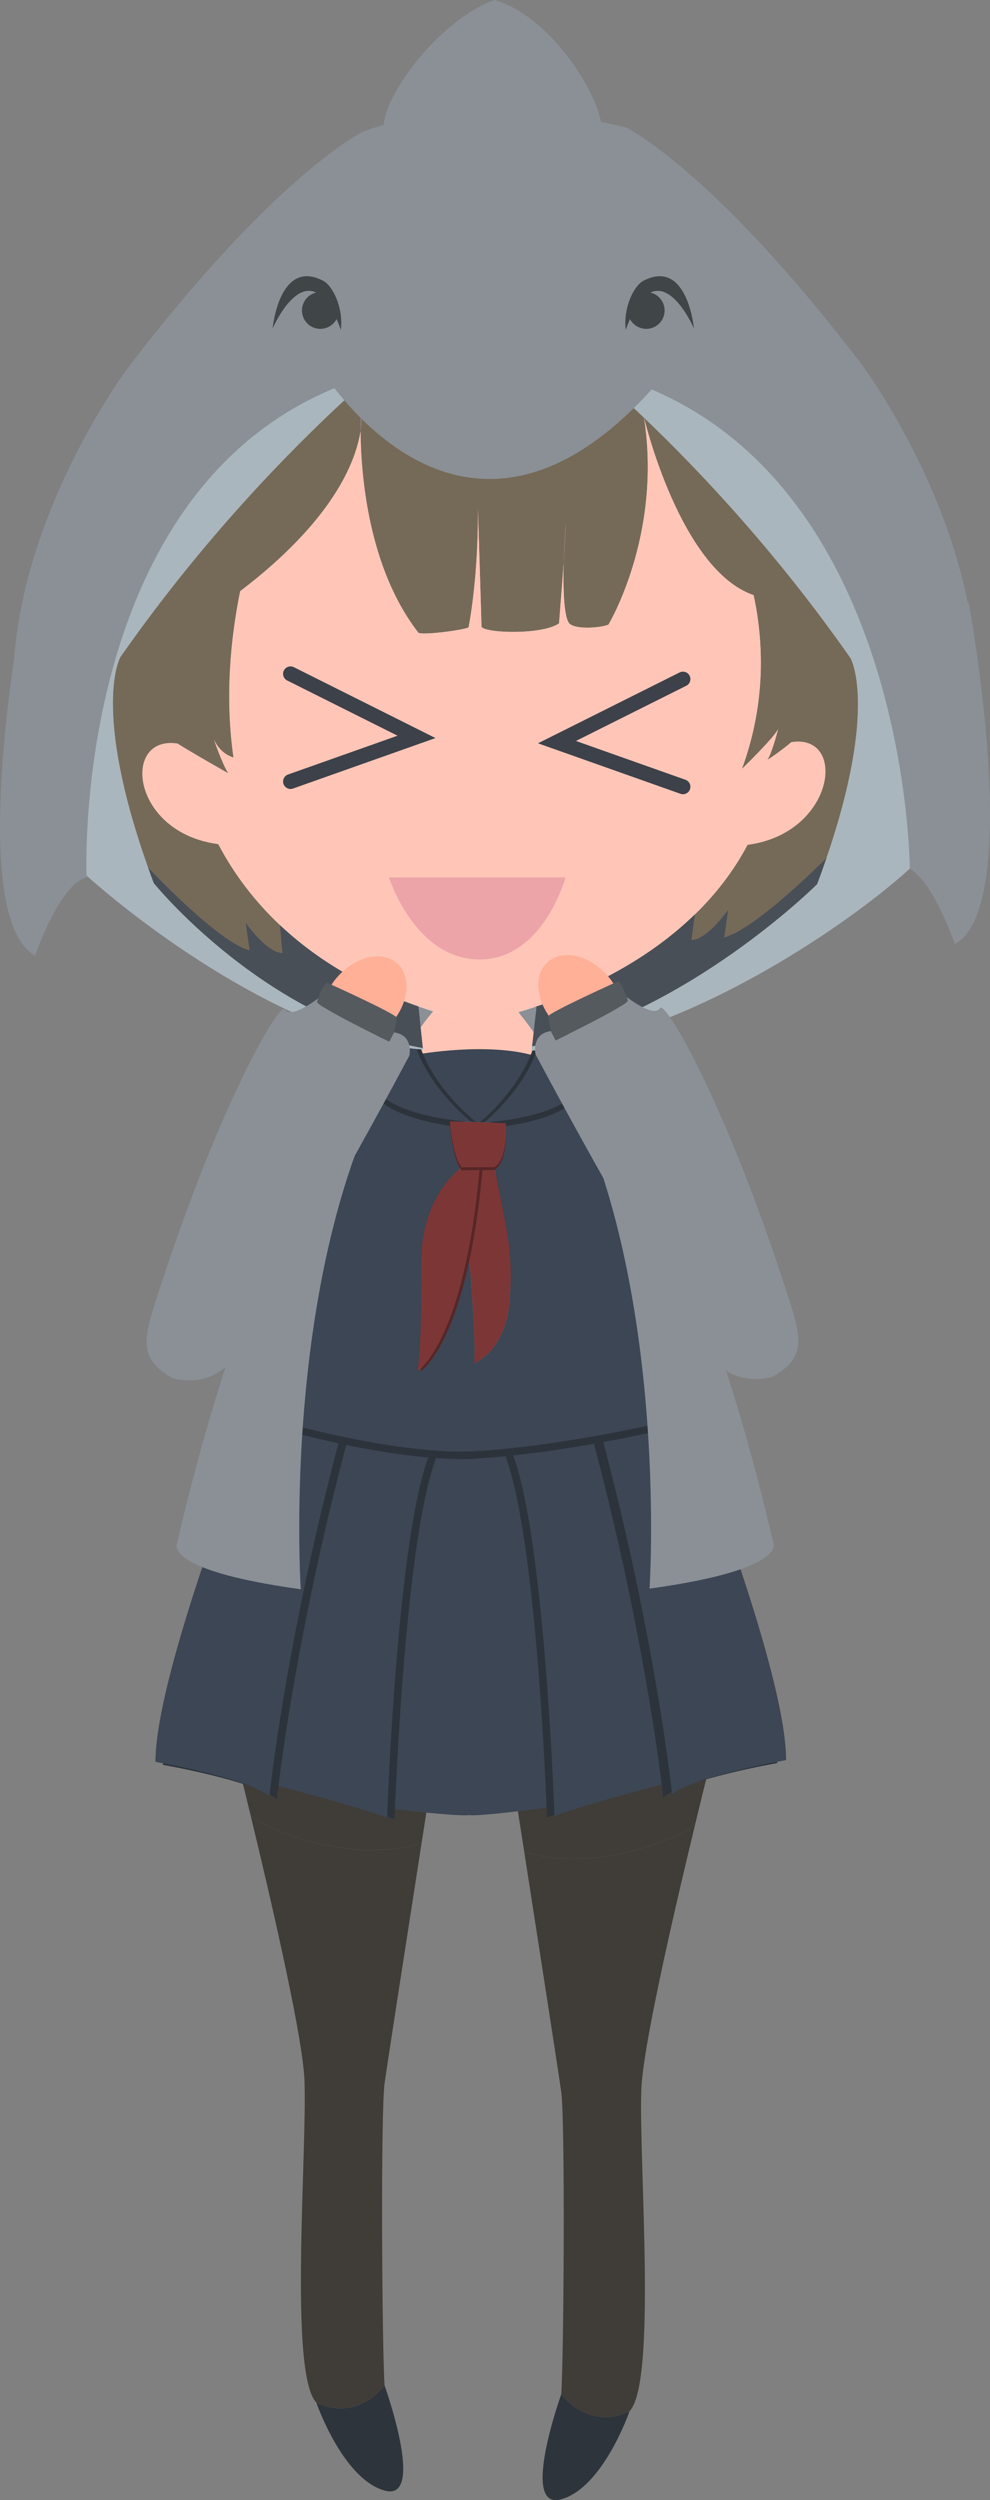 <?xml version="1.0" encoding="UTF-8"?>
<!DOCTYPE svg PUBLIC "-//W3C//DTD SVG 1.1//EN" "http://www.w3.org/Graphics/SVG/1.1/DTD/svg11.dtd">
<!-- Creator: CorelDRAW 2018 (64-Bit) -->
<svg xmlns="http://www.w3.org/2000/svg" xml:space="preserve" width="66.524mm" height="167.889mm" version="1.1" style="shape-rendering:geometricPrecision; text-rendering:geometricPrecision; image-rendering:optimizeQuality; fill-rule:evenodd; clip-rule:evenodd"
viewBox="0 0 3183.49 8034.31"
 xmlns:xlink="http://www.w3.org/1999/xlink">
 <rect x="0" y="0" width="3183.49" height="8034.31" fill="#808080" stroke="none"/>
 <defs>
  <style type="text/css">
   <![CDATA[
    .str0 {stroke:#3C414A;stroke-width:47.85;stroke-linecap:round;stroke-miterlimit:22.926}
    .fil17 {fill:none}
    .fil8 {fill:#ED84B1}
    .fil18 {fill:#ECA4A9}
    .fil13 {fill:#AAB6BD}
    .fil9 {fill:#9499A1}
    .fil5 {fill:#7D3636}
    .fil7 {fill:#8A9096}
    .fil6 {fill:#572627}
    .fil16 {fill:#555A5E}
    .fil1 {fill:#403C37}
    .fil11 {fill:#494F57}
    .fil14 {fill:#404547}
    .fil3 {fill:#3C4654}
    .fil2 {fill:#2E343B}
    .fil4 {fill:#2C333B}
    .fil12 {fill:#756A57}
    .fil15 {fill:#FFB096}
    .fil0 {fill:#FFC6B7}
    .fil10 {fill:#F7F1E4}
   ]]>
  </style>
 </defs>
 <g id="Layer_x0020_1">
  <g id="_2553427573008">
   <ellipse class="fil0" cx="1534.62" cy="2853.09" rx="320.76" ry="641.52"/>
   <g>
    <path class="fil1" d="M1355.81 5921.94c-232.53,77.07 -533.87,-57.71 -550.72,-91.23 77.66,320.82 169.26,723.44 174.09,856.05 8.44,232.13 -50.64,941.18 37.99,1034.03 0,0 118.17,67.53 219.47,-54.87 -8.44,-130.84 -12.66,-877.88 0,-970.72 7.78,-57.05 71.32,-466.21 119.17,-773.27z"/>
    <path class="fil2" d="M1236.64 7665.93c-101.29,122.39 -219.47,54.87 -219.47,54.87 0,0 84.35,244.77 219.41,282.76 135.06,37.99 0.06,-337.62 0.06,-337.62z"/>
    <path class="fil1" d="M1685.63 5950c232.53,77.07 533.87,-57.71 550.72,-91.23 -77.66,320.82 -169.26,723.44 -174.09,856.05 -8.44,232.13 50.64,941.18 -37.99,1034.03 0,0 -118.17,67.53 -219.47,-54.87 8.44,-130.84 12.66,-877.88 0,-970.72 -7.78,-57.05 -71.32,-466.21 -119.17,-773.27z"/>
    <path class="fil2" d="M1804.81 7693.99c101.29,122.39 219.47,54.87 219.47,54.87 0,0 -84.35,244.77 -219.41,282.76 -135.06,37.99 -0.06,-337.62 -0.06,-337.62z"/>
    <g>
     <path class="fil1" d="M1409.68 5576.76c-246.52,-1027.02 -713.27,-181.49 -713.27,-181.49 0,0 50,193.09 107.97,432.45 0.24,1 0.48,1.99 0.73,2.99 16.85,33.52 318.18,168.3 550.71,91.23 30.02,-192.7 53.87,-345.18 53.87,-345.18z"/>
     <path class="fil1" d="M1631.76 5604.82c246.52,-1027.02 713.27,-181.49 713.27,-181.49 0,0 -50,193.09 -107.97,432.45 -0.24,1 -0.48,1.99 -0.73,2.99 -16.85,33.52 -318.18,168.3 -550.71,91.23 -30.02,-192.7 -53.87,-345.18 -53.87,-345.18z"/>
     <path class="fil3" d="M1380.59 4674.88c-93.47,235.8 -128.22,978.87 -134.64,1136.74 0,0 235.51,27.44 262.94,21.11 27.44,6.33 272.85,-26.81 272.85,-26.81 -6.42,-157.86 -41.17,-900.94 -134.64,-1136.74l-266.51 5.69z"/>
     <path class="fil4" d="M1113.89 4636.94c-143.84,541.48 -203.36,973.68 -219.06,1101.2 0,0 245.18,61.5 373.91,107.93 0,0 0.36,-10.54 1.14,-29.67 6.42,-157.86 41.17,-900.94 134.64,-1136.74l-290.63 -42.72z"/>
     <path class="fil3" d="M1089.96 4632.16c-143.84,541.48 -203.36,973.68 -219.06,1101.2 0,0 245.18,61.5 373.91,107.93 0,0 0.36,-10.54 1.14,-29.67 6.42,-157.86 41.17,-900.94 134.64,-1136.74l-290.63 -42.72z"/>
     <path class="fil4" d="M1113.89 4641.73l-266.9 -66.47c0,0 -323.15,802.87 -323.15,1096.2 0,0 290.55,50.78 366.52,109.87 0,0 1.39,-13.29 4.48,-38.4 15.69,-127.52 75.22,-559.72 219.06,-1101.2z"/>
     <path class="fil3" d="M1089.96 4632.16l-266.9 -66.47c0,0 -323.15,802.87 -323.15,1096.2 0,0 290.55,50.78 366.52,109.87 0,0 1.39,-13.29 4.48,-38.4 15.69,-127.52 75.22,-559.72 219.06,-1101.2z"/>
     <path class="fil4" d="M1623.17 4673.97c93.47,235.8 128.22,978.87 134.64,1136.74 0.78,19.13 1.14,29.67 1.14,29.67 128.73,-46.43 373.91,-107.93 373.91,-107.93 -15.69,-127.52 -75.22,-559.72 -219.06,-1101.2l-290.63 42.72z"/>
     <path class="fil3" d="M1647.1 4669.19c93.47,235.8 128.22,978.87 134.64,1136.74 0.78,19.13 1.14,29.67 1.14,29.67 128.73,-46.43 373.91,-107.93 373.91,-107.93 -15.69,-127.52 -75.22,-559.72 -219.06,-1101.2l-290.63 42.72z"/>
     <path class="fil4" d="M1909.02 4636.03c143.84,541.48 203.36,973.68 219.06,1101.2 3.09,25.1 4.48,38.4 4.48,38.4 75.97,-59.09 366.52,-109.87 366.52,-109.87 0,-293.33 -323.15,-1096.2 -323.15,-1096.2l-266.9 66.47z"/>
     <path class="fil3" d="M1937.73 4626.46c143.84,541.48 203.36,973.68 219.06,1101.2 3.09,25.1 4.48,38.4 4.48,38.4 75.97,-59.09 366.52,-109.87 366.52,-109.87 0,-293.33 -323.15,-1096.2 -323.15,-1096.2l-266.9 66.47z"/>
     <path class="fil4" d="M1516.42 3629.6c0,0 -323.54,-16.41 -329.87,-157.8 -194.76,350.98 -393.43,1042.07 -393.43,1042.07 -2.11,50.65 16.88,52.76 16.88,52.76 492.79,145.67 721.2,120.5 721.2,120.5 0,0 278.04,-10.76 721.2,-120.5 0,0 18.99,-2.11 16.88,-52.76 0,0 -196.38,-683.11 -390.05,-1035.94 -10.58,138.64 -322.64,152.98 -322.64,152.98l70 2.27c0,0 8,113.48 -36.32,141.26 39.17,210.08 61.03,265.98 48.37,429.3 -12.66,163.31 -113.95,201 -113.95,201 8.44,-62.81 -18.03,-364.45 -18.03,-364.45 -63.66,327.21 -163.45,389.78 -163.45,389.78 12.66,-97.32 12.66,-312.81 12.66,-312.81 -16.88,-243.3 128.88,-342.13 128.88,-342.13 0,0 -25.91,-19.49 -38.27,-147.8l69.94 2.27z"/>
     <path class="fil3" d="M1516.42 3605.67c0,0 -323.54,-16.41 -329.87,-157.8 -194.76,350.98 -393.43,1042.07 -393.43,1042.07 -2.11,50.65 16.88,52.76 16.88,52.76 492.79,145.67 721.2,120.5 721.2,120.5 0,0 278.04,-10.76 721.2,-120.5 0,0 18.99,-2.11 16.88,-52.76 0,0 -196.38,-683.11 -390.05,-1035.94 -10.58,138.64 -322.64,152.98 -322.64,152.98l70 2.27c0,0 8,113.48 -36.32,141.26 39.17,210.08 61.03,265.98 48.37,429.3 -12.66,163.31 -113.95,201 -113.95,201 8.44,-62.81 -18.03,-364.45 -18.03,-364.45 -63.66,327.21 -163.45,389.78 -163.45,389.78 12.66,-97.32 12.66,-312.81 12.66,-312.81 -16.88,-243.3 128.88,-342.13 128.88,-342.13 0,0 -25.91,-19.49 -38.27,-147.8l69.94 2.27z"/>
     <path class="fil3" d="M1346.06 3387.87c53.45,127.4 170.36,217.81 170.36,217.81l40.17 1.3c0,0 111.18,-88.33 163.21,-213.98 -152.54,-45.11 -373.74,-5.13 -373.74,-5.13z"/>
     <path class="fil4" d="M1705.44 3393c-52.03,125.66 -163.21,213.98 -163.21,213.98 0,0 312.06,-14.34 322.64,-152.98 -45.4,-82.72 -90.66,-147.28 -133.2,-180.63 -0.68,42.25 -10.88,82.57 -26.22,119.63z"/>
     <path class="fil4" d="M1530.78 3605.67c0,0 -116.91,-90.41 -170.36,-217.81 -15.3,-36.48 -25.4,-75.98 -26.07,-117.27 -42.54,31.68 -87.89,95.17 -133.44,177.28 6.33,141.39 329.87,157.8 329.87,157.8z"/>
     <path class="fil4" d="M1719.8 3412.14c-52.03,125.66 -163.21,213.98 -163.21,213.98 0,0 312.06,-14.34 322.64,-152.98 -45.4,-82.72 -90.66,-147.28 -133.2,-180.63 -0.68,42.25 -10.88,82.57 -26.22,119.63z"/>
     <path class="fil3" d="M1719.8 3393c-52.03,125.66 -163.21,213.98 -163.21,213.98 0,0 312.06,-14.34 322.64,-152.98 -45.4,-82.72 -90.66,-147.28 -133.2,-180.63 -0.68,42.25 -10.88,82.57 -26.22,119.63z"/>
     <path class="fil4" d="M1516.42 3624.81c0,0 -116.91,-90.41 -170.36,-217.81 -15.3,-36.48 -25.4,-75.98 -26.07,-117.27 -42.54,31.68 -87.89,95.17 -133.44,177.28 6.33,141.39 329.87,157.8 329.87,157.8z"/>
     <path class="fil3" d="M1516.42 3605.67c0,0 -116.91,-90.41 -170.36,-217.81 -15.3,-36.48 -25.4,-75.98 -26.07,-117.27 -42.54,31.68 -87.89,95.17 -133.44,177.28 6.33,141.39 329.87,157.8 329.87,157.8z"/>
     <path class="fil5" d="M1542.79 3750.82c-9.13,103.67 -21.7,191.4 -36.13,265.54 0,0 26.47,301.64 18.03,364.45 0,0 101.29,-37.69 113.95,-201 12.66,-163.32 -9.2,-219.21 -48.37,-429.3l-47.49 0.31z"/>
     <path class="fil6" d="M1494.32 3751.2c0,0 -145.77,98.83 -128.88,342.13 0,0 0,215.49 -12.66,312.81 0,0 99.8,-62.57 163.45,-389.78 14.42,-74.14 26.99,-161.87 36.13,-265.54l-58.03 0.38z"/>
     <path class="fil5" d="M1484.75 3751.2c0,0 -145.77,98.83 -128.88,342.13 0,0 0,215.49 -12.66,312.81 0,0 99.8,-62.57 163.45,-389.78 14.42,-74.14 26.99,-161.87 36.13,-265.54l-58.03 0.38z"/>
     <path class="fil6" d="M1446.48 3612.98c12.36,128.31 38.27,147.8 38.27,147.8l58.03 -0.38 47.49 -0.31c44.31,-27.78 36.32,-141.26 36.32,-141.26l-70 -2.27 -40.17 -1.31 -69.94 -2.27z"/>
     <path class="fil5" d="M1446.48 3603.4c12.36,128.31 38.27,147.8 38.27,147.8l58.03 -0.38 47.49 -0.31c44.31,-27.78 36.32,-141.26 36.32,-141.26l-70 -2.27 -40.17 -1.31 -69.94 -2.27z"/>
    </g>
    <g>
     <path class="fil7" d="M967.2 5107.18c0,0 -84.41,-1270.38 443.16,-1878.14l-92.85 8.44c0,0 -451.6,438.94 -747.04,1717.76 0,0 -63.31,88.63 396.73,151.94z"/>
     <path class="fil7" d="M1645.5 3226.99c527.57,607.76 443.16,1878.14 443.16,1878.14 460.04,-63.31 396.73,-151.94 396.73,-151.94 -295.44,-1278.83 -747.04,-1717.76 -747.04,-1717.76l-92.85 -8.44z"/>
    </g>
   </g>
   <g>
    <path class="fil8" d="M2502.22 2342.59c0.72,-2.81 1.11,-4.4 1.11,-4.4 0.08,1.11 -0.31,2.59 -1.11,4.4zm-689.74 -533.33c2.86,-118.74 14.88,-210.07 0,0zm-653.17 -423.09c-0.42,-46.97 1.65,-75.4 1.65,-75.4 0,0 6.02,27.06 -1.65,75.4zm377.54 249.6c0,0 11.05,353.36 11.49,377.45 3.87,21.11 193.71,28.89 249.35,-10.04 6.62,-82.47 11.41,-146.03 14.8,-193.93 -2.03,84.62 0.59,183.16 20.92,196.48 22.81,17.42 98.59,12.06 123.23,1.43 0,0 172.86,-286.8 114.37,-664.73 0,0 115.66,489.12 352.41,570.1 30.22,139.74 42.97,339.07 -37.61,558.35 0,0 104.41,-101.11 116.43,-128.31 -4.38,17.08 -20.87,79.08 -34.68,99.68 0,0 40.56,-26.36 77.29,-57.3 181.1,-27.79 139.73,293.07 -141.02,329.87 -43.38,82.33 -100.69,156.98 -169.21,223.61l-11.11 82.06c50.64,0 118.18,-97.07 118.18,-97.07l-12.66 88.63c101.29,-25.32 328.98,-255.21 328.98,-255.21 166.43,-487.36 77.1,-641.79 77.1,-641.79 -230.92,-330.28 -473.78,-590.83 -664.09,-772.62 -206.74,-197.5 -351.46,-302.05 -351.46,-302.05 0,0 -91.23,-26.33 -167.31,-34.63 -76.08,8.3 -149.7,31.25 -149.7,31.25 0,0 -533.75,385.58 -1015.55,1074.67 0,0 -93.46,161.58 88.93,675.75 0,0 225.41,241.18 326.71,266.51l-12.66 -88.63c0,0 67.53,97.07 118.18,97.07l-7.87 -89.49c-80.35,-75.77 -147.07,-162.81 -198.48,-260.38 -280.66,-36.79 -311.84,-350.49 -130.93,-322.93 60.35,37.62 163.29,95.42 163.29,95.42 -21.45,-34.02 -45.67,-107.2 -45.67,-107.2 22.43,47.92 62.4,56.51 62.4,56.51 -28.04,-194.91 -9.11,-383.34 21.41,-534.44 298.47,-227.17 371.36,-414.88 387.05,-513.69 1.23,138.18 24.05,436.93 184.69,645.32 0.9,12.83 145.53,-6.26 162.66,-15.32 0,0 12.7,-60.64 21.63,-164.34 5.09,-59.11 8.96,-132.21 8.56,-216.06z"/>
    <path class="fil9" d="M2071 1342.44c190.3,181.79 433.16,442.34 664.09,772.62 0,0 89.33,154.44 -77.1,641.79 -9.24,27.06 -19.27,55.15 -30.15,84.29 0,0 -417.5,417.3 -916.7,521.49l-1.52 13.47c580.6,-25.17 1328.59,-632.82 1306.01,-696.66 380.62,-678.8 -248.34,-1512.58 -248.34,-1512.58 -476.34,-622.69 -753.76,-756.59 -753.76,-756.59 0,0 -216.16,-55.35 -443.98,-67.05 -227.82,11.7 -402.65,80.5 -402.65,80.5 0,0 -277.42,133.89 -753.76,756.59 0,0 -628.96,833.78 -248.34,1512.58 3.36,47.46 667.21,643.79 1195.21,679.72 0,0 0,0 -0.49,-4.62 -511.19,-90.61 -865.28,-530.23 -865.28,-530.23 -6.4,-17.14 -12.5,-33.91 -18.32,-50.33 -182.38,-514.17 -88.93,-675.75 -88.93,-675.75 481.8,-689.08 1015.55,-1074.67 1015.55,-1074.67 0,0 73.62,-22.95 149.7,-31.25 76.08,8.3 167.31,34.63 167.31,34.63 0,0 144.72,104.54 351.46,302.05z"/>
    <path class="fil10" d="M1956.63 2007.17c-24.64,10.63 -100.41,15.99 -123.23,-1.43 -20.33,-13.33 -22.96,-111.87 -20.92,-196.48 -3.39,47.89 -8.18,111.45 -14.8,193.93 -55.64,38.93 -245.48,31.15 -249.35,10.04 -0.44,-24.09 -11.49,-377.45 -11.49,-377.45 0.41,83.85 -3.46,156.95 -8.56,216.06 -8.93,103.7 -21.63,164.34 -21.63,164.34 -17.14,9.06 -161.76,28.15 -162.66,15.32 -160.63,-208.39 -183.45,-507.14 -184.69,-645.32 -15.68,98.81 -88.57,286.52 -387.05,513.69 -30.52,151.1 -49.45,339.54 -21.41,534.44 0,0 -39.97,-8.59 -62.4,-56.51 0,0 24.22,73.18 45.67,107.2 0,0 -102.95,-57.79 -163.29,-95.42 -180.91,-27.56 -149.72,286.14 130.93,322.93 51.41,97.57 118.13,184.61 198.48,260.38 119.9,113.06 270.15,201.01 445.15,261.38 59.91,20.67 122.73,38.1 188.22,52.21 64.03,-13.79 126.57,-30.7 187.05,-50.65 200.95,-66.33 379.14,-166.33 513.92,-297.39 68.52,-66.63 125.83,-141.28 169.21,-223.61 280.75,-36.8 322.12,-357.67 141.02,-329.87 -36.72,30.94 -77.29,57.3 -77.29,57.3 13.81,-20.6 30.3,-82.59 34.68,-99.68 -12.02,27.2 -116.43,128.31 -116.43,128.31 80.58,-219.28 67.83,-418.61 37.61,-558.35 -236.75,-80.98 -352.41,-570.1 -352.41,-570.1 58.49,377.93 -114.37,664.73 -114.37,664.73z"/>
    <path class="fil11" d="M1345.4 3234.28c-175.01,-60.37 -325.25,-148.33 -445.15,-261.38l7.87 89.49c-50.64,0 -118.18,-97.07 -118.18,-97.07l12.66 88.63c-101.29,-25.32 -326.71,-266.51 -326.71,-266.51 5.82,16.42 11.93,33.19 18.32,50.33 0,0 354.09,439.62 865.28,530.23 -1.02,-9.72 -4.21,-39.93 -14.1,-133.72z"/>
    <path class="fil11" d="M2234.6 2938.44c-134.79,131.05 -312.97,231.06 -513.92,297.39l4.79 0 -14.32 126.81c499.2,-104.19 916.7,-521.49 916.7,-521.49 10.88,-29.14 20.91,-57.23 30.15,-84.29 0,0 -227.68,229.89 -328.98,255.21l12.66 -88.63c0,0 -67.53,97.07 -118.18,97.07l11.11 -82.06z"/>
    <path class="fil12" d="M2502.22 2342.59c0.72,-2.81 1.11,-4.4 1.11,-4.4 0.08,1.11 -0.31,2.59 -1.11,4.4zm-689.74 -533.33c2.86,-118.74 14.88,-210.07 0,0zm-653.17 -423.09c-0.42,-46.97 1.65,-75.4 1.65,-75.4 0,0 6.02,27.06 -1.65,75.4zm377.54 249.6c0,0 11.05,353.36 11.49,377.45 3.87,21.11 193.71,28.89 249.35,-10.04 6.62,-82.47 11.41,-146.03 14.8,-193.93 -2.03,84.62 0.59,183.16 20.92,196.48 22.81,17.42 98.59,12.06 123.23,1.43 0,0 172.86,-286.8 114.37,-664.73 0,0 115.66,489.12 352.41,570.1 30.22,139.74 42.97,339.07 -37.61,558.35 0,0 104.41,-101.11 116.43,-128.31 -4.38,17.08 -20.87,79.08 -34.68,99.68 0,0 40.56,-26.36 77.29,-57.3 181.1,-27.79 139.73,293.07 -141.02,329.87 -43.38,82.33 -100.69,156.98 -169.21,223.61l-11.11 82.06c50.64,0 118.18,-97.07 118.18,-97.07l-12.66 88.63c101.29,-25.32 328.98,-255.21 328.98,-255.21 166.43,-487.36 77.1,-641.79 77.1,-641.79 -230.92,-330.28 -473.78,-590.83 -664.09,-772.62 -206.74,-197.5 -351.46,-302.05 -351.46,-302.05 0,0 -91.23,-26.33 -167.31,-34.63 -76.08,8.3 -149.7,31.25 -149.7,31.25 0,0 -533.75,385.58 -1015.55,1074.67 0,0 -93.46,161.58 88.93,675.75 0,0 225.41,241.18 326.71,266.51l-12.66 -88.63c0,0 67.53,97.07 118.18,97.07l-7.87 -89.49c-80.35,-75.77 -147.07,-162.81 -198.48,-260.38 -280.66,-36.79 -311.84,-350.49 -130.93,-322.93 60.35,37.62 163.29,95.42 163.29,95.42 -21.45,-34.02 -45.67,-107.2 -45.67,-107.2 22.43,47.92 62.4,56.51 62.4,56.51 -28.04,-194.91 -9.11,-383.34 21.41,-534.44 298.47,-227.17 371.36,-414.88 387.05,-513.69 1.23,138.18 24.05,436.93 184.69,645.32 0.9,12.83 145.53,-6.26 162.66,-15.32 0,0 12.7,-60.64 21.63,-164.34 5.09,-59.11 8.96,-132.21 8.56,-216.06z"/>
    <path class="fil7" d="M2071 1342.44c190.3,181.79 433.16,442.34 664.09,772.62 0,0 89.33,154.44 -77.1,641.79 -9.24,27.06 -19.27,55.15 -30.15,84.29 0,0 -417.5,417.3 -916.7,521.49l-1.52 13.47c580.6,-25.17 1328.59,-632.82 1306.01,-696.66 380.62,-678.8 -248.34,-1512.58 -248.34,-1512.58 -476.34,-622.69 -753.76,-756.59 -753.76,-756.59 0,0 -216.16,-55.35 -443.98,-67.05 -227.82,11.7 -402.65,80.5 -402.65,80.5 0,0 -277.42,133.89 -753.76,756.59 0,0 -628.96,833.78 -248.34,1512.58 3.36,47.46 667.21,643.79 1195.21,679.72 0,0 0,0 -0.49,-4.62 -511.19,-90.61 -865.28,-530.23 -865.28,-530.23 -6.4,-17.14 -12.5,-33.91 -18.32,-50.33 -182.38,-514.17 -88.93,-675.75 -88.93,-675.75 481.8,-689.08 1015.55,-1074.67 1015.55,-1074.67 0,0 73.62,-22.95 149.7,-31.25 76.08,8.3 167.31,34.63 167.31,34.63 0,0 144.72,104.54 351.46,302.05z"/>
    <path class="fil0" d="M1956.63 2007.17c-24.64,10.63 -100.41,15.99 -123.23,-1.43 -20.33,-13.33 -22.96,-111.87 -20.92,-196.48 -3.39,47.89 -8.18,111.45 -14.8,193.93 -55.64,38.93 -245.48,31.15 -249.35,10.04 -0.44,-24.09 -11.49,-377.45 -11.49,-377.45 0.41,83.85 -3.46,156.95 -8.56,216.06 -8.93,103.7 -21.63,164.34 -21.63,164.34 -17.14,9.06 -161.76,28.15 -162.66,15.32 -160.63,-208.39 -183.45,-507.14 -184.69,-645.32 -15.68,98.81 -88.57,286.52 -387.05,513.69 -30.52,151.1 -49.45,339.54 -21.41,534.44 0,0 -39.97,-8.59 -62.4,-56.51 0,0 24.22,73.18 45.67,107.2 0,0 -102.95,-57.79 -163.29,-95.42 -180.91,-27.56 -149.72,286.14 130.93,322.93 51.41,97.57 118.13,184.61 198.48,260.38 119.9,113.06 270.15,201.01 445.15,261.38 59.91,20.67 122.73,38.1 188.22,52.21 64.03,-13.79 126.57,-30.7 187.05,-50.65 200.95,-66.33 379.14,-166.33 513.92,-297.39 68.52,-66.63 125.83,-141.28 169.21,-223.61 280.75,-36.8 322.12,-357.67 141.02,-329.87 -36.72,30.94 -77.29,57.3 -77.29,57.3 13.81,-20.6 30.3,-82.59 34.68,-99.68 -12.02,27.2 -116.43,128.31 -116.43,128.31 80.58,-219.28 67.83,-418.61 37.61,-558.35 -236.75,-80.98 -352.41,-570.1 -352.41,-570.1 58.49,377.93 -114.37,664.73 -114.37,664.73z"/>
    <path class="fil11" d="M1345.4 3234.28c-175.01,-60.37 -325.25,-148.33 -445.15,-261.38l7.87 89.49c-50.64,0 -118.18,-97.07 -118.18,-97.07l12.66 88.63c-101.29,-25.32 -326.71,-266.51 -326.71,-266.51 5.82,16.42 11.93,33.19 18.32,50.33 0,0 354.09,439.62 865.28,530.23 -1.02,-9.72 -4.21,-39.93 -14.1,-133.72z"/>
    <path class="fil11" d="M2234.6 2938.44c-134.79,131.05 -312.97,231.06 -513.92,297.39l4.79 0 -14.32 126.81c499.2,-104.19 916.7,-521.49 916.7,-521.49 10.88,-29.14 20.91,-57.23 30.15,-84.29 0,0 -227.68,229.89 -328.98,255.21l12.66 -88.63c0,0 -67.53,97.07 -118.18,97.07l11.11 -82.06z"/>
    <path class="fil7" d="M1913.02 448.02c84.77,-14.93 -97.67,-382.45 -322.69,-448.02 -231.12,84.41 -441.65,444.43 -321.95,444.43 79.53,-14.41 190.33,41 298.04,36.46 131.99,5.58 247.92,-47.54 346.6,-32.87z"/>
    <path class="fil7" d="M2903.75 2782.07c88.17,20.39 166.84,251.66 166.84,251.66 225.42,-125.31 43.65,-1101.15 43.65,-1101.15l-210.49 849.48z"/>
    <path class="fil13" d="M2071 1342.44c190.3,181.79 433.16,442.34 664.09,772.62 0,0 89.33,154.44 -77.1,641.79 -9.24,27.06 -19.27,55.15 -30.15,84.29 0,0 -417.5,417.3 -916.7,521.49l-1.52 13.47c450.77,-19.54 1002.37,-390.15 1215.97,-584.81 -0,-1.16 -5.63,-1366.42 -1023.25,-1602.56 48.98,42.48 105.97,93.81 168.67,153.71zm-1792.59 1471.35c212.73,189.37 685.4,531.86 1081.58,558.82 0,0 0,0 -0.49,-4.62 -511.19,-90.61 -865.28,-530.23 -865.28,-530.23 -6.4,-17.14 -12.5,-33.91 -18.32,-50.33 -182.38,-514.17 -88.93,-675.75 -88.93,-675.75 295.5,-422.64 610.51,-731.06 809.96,-906.42 -974.68,279.59 -918.53,1608.43 -918.52,1608.53z"/>
    <path class="fil7" d="M1001.02 1138.48c0,0 491.31,890.53 1175.42,16.88l-547.28 -287 -628.14 270.12z"/>
    <path class="fil7" d="M279.75 2819.19c-88.17,20.39 -166.84,251.66 -166.84,251.66 -225.42,-125.31 -43.65,-1101.15 -43.65,-1101.15l210.49 849.48z"/>
    <circle class="fil14" cx="1030.08" cy="997.75" r="59.09"/>
    <path class="fil14" d="M1096.11 1059.98c8.35,-71.65 -26.21,-141.9 -57.25,-157.88 -141.51,-72.86 -162.21,153.66 -162.21,153.66 0,0 118.18,-275.39 219.47,4.22z"/>
    <circle class="fil14" cx="2078.1" cy="997.75" r="59.09"/>
    <path class="fil14" d="M2012.07 1059.98c-8.35,-71.65 26.21,-141.9 57.25,-157.88 141.51,-72.86 162.21,153.66 162.21,153.66 0,0 -118.18,-275.39 -219.47,4.22z"/>
   </g>
   <ellipse class="fil15" transform="matrix(-0.537 -0.482 0.482 -0.537 1171.65 3213.75)" rx="158.27" ry="219.47"/>
   <path class="fil7" d="M815.92 4279.81c-53.32,81.59 -116.45,183.16 -260.91,149.14 -116.7,-66.39 -93.3,-130.27 -38.08,-297.73 196.14,-599.79 383.14,-913.05 398.92,-887.39 20.28,32.97 107.6,-36.03 107.6,-36.03 -2.42,6.9 -3.88,11.69 -3.88,11.69 1.55,16.82 232.14,128.11 232.14,128.11l15.26 -30.01c64.39,8.93 49.24,74.96 49.24,74.96 -157.88,296.08 -335.14,608.43 -500.3,887.27z"/>
   <path class="fil16" d="M1019.58 3219.47c1.55,16.82 232.14,128.11 232.14,128.11l15.26 -30.01 9.51 -46.43c-3.35,-13.47 -224.39,-112.93 -224.39,-112.93 -10.45,1.71 -22.58,32.28 -28.65,49.57 -2.42,6.9 -3.88,11.69 -3.88,11.69z"/>
   <ellipse class="fil15" transform="matrix(0.537 -0.482 -0.482 -0.537 1866.74 3209.51)" rx="158.27" ry="219.47"/>
   <path class="fil7" d="M2222.47 4275.57c53.32,81.59 116.45,183.16 260.91,149.14 116.7,-66.39 93.3,-130.27 38.08,-297.73 -196.14,-599.79 -383.14,-913.05 -398.92,-887.39 -20.28,32.97 -107.6,-36.03 -107.6,-36.03 2.42,6.9 3.88,11.69 3.88,11.69 -1.55,16.82 -232.14,128.11 -232.14,128.11l-15.26 -30.01c-64.39,8.93 -49.24,74.96 -49.24,74.96 157.88,296.08 335.14,608.43 500.3,887.27z"/>
   <path class="fil16" d="M2018.81 3215.23c-1.55,16.82 -232.14,128.11 -232.14,128.11l-15.26 -30.01 -9.51 -46.43c3.35,-13.47 224.39,-112.93 224.39,-112.93 10.45,1.71 22.58,32.28 28.65,49.57 2.42,6.9 3.88,11.69 3.88,11.69z"/>
   <polyline class="fil17 str0" points="934.21,2165.41 1339.38,2367.99 934.21,2511.49 "/>
   <polyline class="fil17 str0" points="2196.16,2182.29 1790.98,2384.88 2196.16,2528.38 "/>
   <path class="fil18" d="M1250.79 2819.59l567.67 0c0,0 -71.75,265.9 -278.56,263.79 -206.81,-2.11 -289.11,-263.79 -289.11,-263.79z"/>
  </g>
 </g>
</svg>
